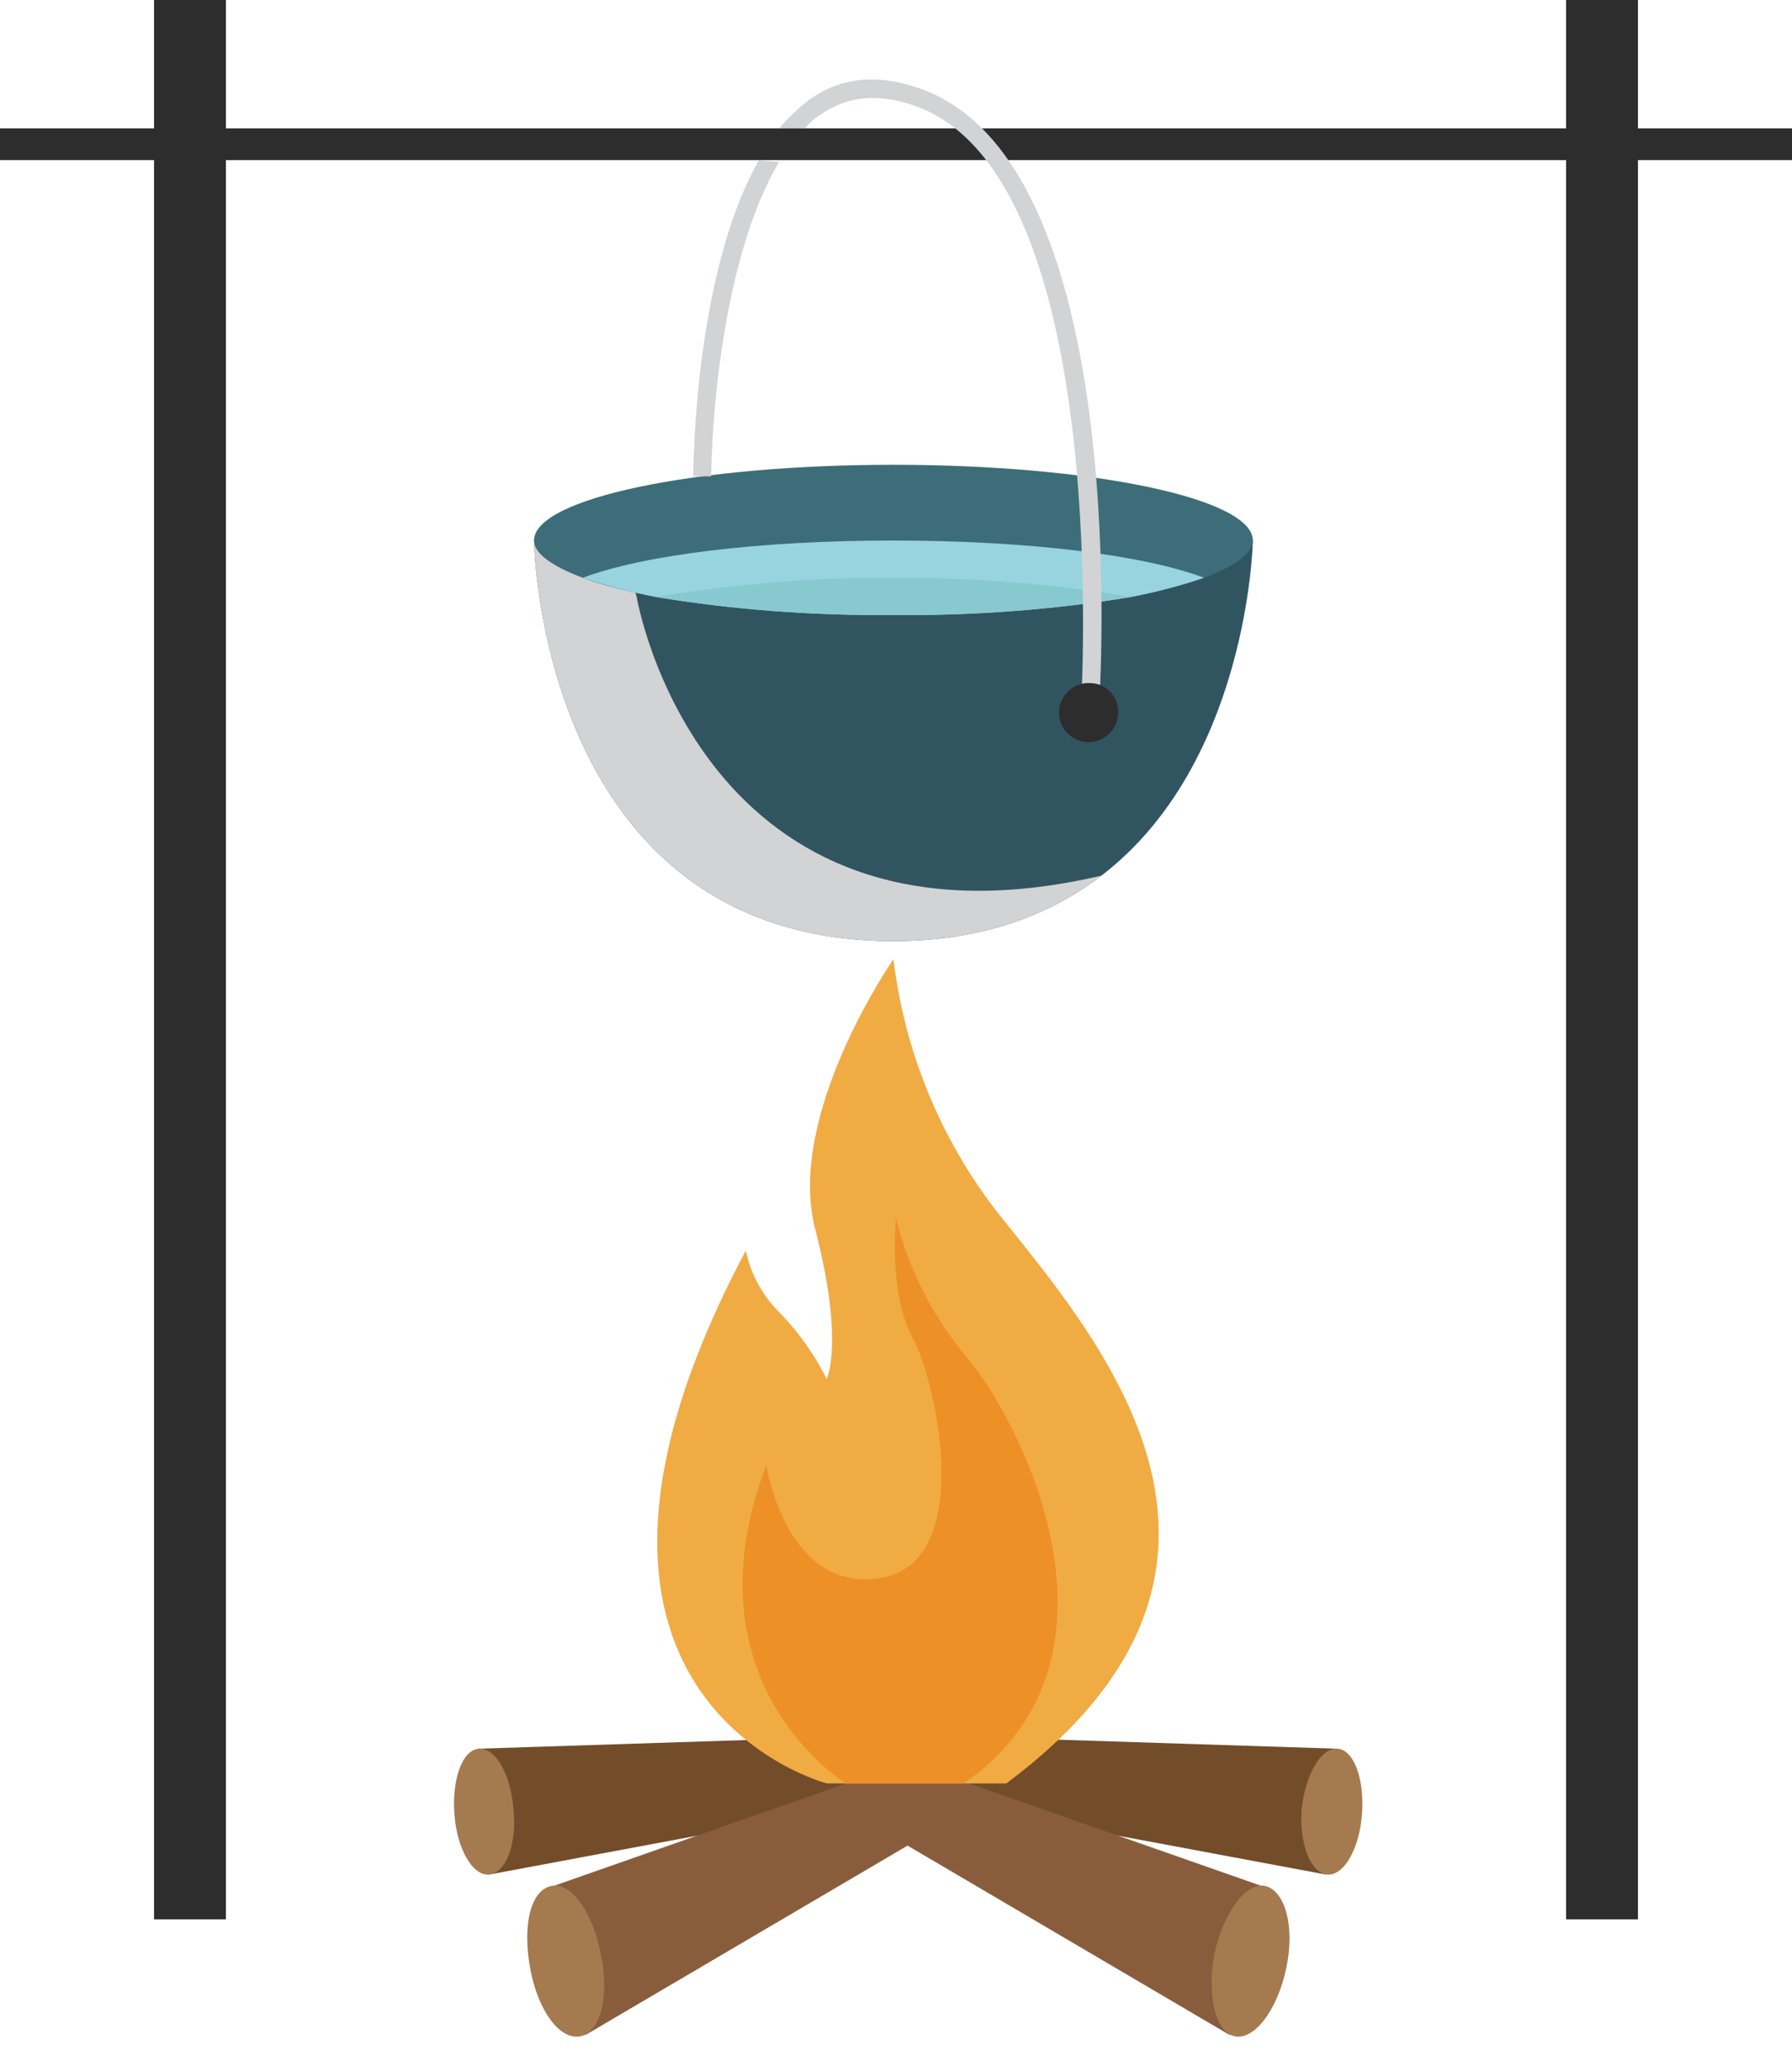 <?xml version="1.0" encoding="utf-8"?>
<!-- Generator: Adobe Illustrator 25.2.1, SVG Export Plug-In . SVG Version: 6.00 Build 0)  -->
<svg version="1.1" id="圖層_1" xmlns="http://www.w3.org/2000/svg" xmlns:xlink="http://www.w3.org/1999/xlink" x="0px" y="0px"
	 viewBox="0 0 139.6 161.4" style="enable-background:new 0 0 139.6 161.4;" xml:space="preserve">
<style type="text/css">
	.st0{fill:#2D2D2D;}
	.st1{fill:#315461;}
	.st2{fill:#D1D3D4;}
	.st3{fill:#3D6D79;}
	.st4{fill:#98D4DF;}
	.st5{fill:#88C9D0;}
	.st6{fill:#734C29;}
	.st7{fill:#A57A4F;}
	.st8{fill:#895D3C;}
	.st9{fill:#F1AB43;}
	.st10{fill:#ED9026;}
</style>
<g>
	<g id="圖層_1_1_">
		<rect x="12" class="st0" width="5.6" height="149.49"/>
		<rect x="122" class="st0" width="5.6" height="149.49"/>
		<rect y="10" class="st0" width="139.6" height="2.47"/>
		<path class="st1" d="M97.6,42.1c0,0-0.3,17.3-11.8,26.1c-3.9,3-9.2,5.1-16.2,5.1c-27.6,0-28-31.2-28-31.2L97.6,42.1z"/>
		<path class="st2" d="M85.8,68.2c-3.9,3-9.2,5.1-16.2,5.1c-27.6,0-28-31.2-28-31.2h6.8l1.2,4.4C49.6,46.5,54.5,75.5,85.8,68.2z"/>
		<path class="st3" d="M97.6,42.1c0,1-1.4,2-3.8,2.9c-4.8,1.8-13.9,2.9-24.2,2.9S50.2,46.8,45.4,45c-2.4-0.9-3.8-1.9-3.8-2.9
			c0-3.3,12.6-5.9,28-5.9S97.6,38.8,97.6,42.1z"/>
		<path class="st4" d="M93.8,45c-1.86,0.63-3.77,1.13-5.7,1.5c-6.12,1-12.3,1.46-18.5,1.4c-6.2,0.06-12.38-0.4-18.5-1.4
			c-1.93-0.37-3.84-0.87-5.7-1.5c4.8-1.8,13.8-2.9,24.2-2.9S89,43.2,93.8,45z"/>
		<path class="st5" d="M88.1,46.5c-6.12,1-12.3,1.46-18.5,1.4c-6.2,0.06-12.38-0.4-18.5-1.4c6.11-1.03,12.3-1.54,18.5-1.5
			C75.8,44.96,81.99,45.47,88.1,46.5z"/>
		<path class="st2" d="M59.1,12.5c-4,7.1-5,18.4-5.1,24.6h0.5c0.3,0,1-0.2,0.1,0h0.8c0.1-6.7,1.4-18,5.3-24.5L59.1,12.5z"/>
		<path class="st2" d="M72.2,7.1c-3.5-1.4-6.6-1.2-9.2,0.7c-0.84,0.65-1.61,1.39-2.3,2.2h2c0.32-0.38,0.69-0.72,1.1-1
			c2.3-1.6,4.8-1.8,7.9-0.6c15.1,6.1,12.5,46.6,12.5,47h1.4C85.7,53.8,88.3,13.6,72.2,7.1z"/>
		<path class="st0" d="M87.1,55.4c0.05,1.27-0.93,2.34-2.2,2.4c-1.27,0.05-2.34-0.93-2.4-2.2c-0.05-1.27,0.93-2.34,2.2-2.4
			c0.07,0,0.13,0,0.2,0C86.12,53.2,87.1,54.18,87.1,55.4z"/>
		<polygon class="st6" points="68.1,135.2 37.2,136.2 38.1,146 68.6,140.3 		"/>
		<path class="st7" d="M40,140.9c0.3,2.7-0.6,5-1.9,5.1s-2.5-2-2.7-4.7s0.6-5,1.9-5.1S39.8,138.2,40,140.9z"/>
		<polygon class="st6" points="73.3,135.2 104.2,136.2 103.3,146 72.8,140.3 		"/>
		<path class="st7" d="M101.4,140.9c-0.2,2.7,0.7,5,2,5.1s2.5-2,2.7-4.7s-0.6-5-1.9-5.1S101.7,138.2,101.4,140.9z"/>
		<polygon class="st8" points="73.9,136.1 42.8,147 45.6,158.5 75.2,141.1 		"/>
		<path class="st7" d="M46.8,152.2c0.7,3.2,0,6.1-1.6,6.4s-3.3-2-3.9-5.3s0-6,1.6-6.4S46.2,149,46.8,152.2z"/>
		<polygon class="st8" points="67.5,136.1 98.6,147 95.8,158.5 66.2,141.1 		"/>
		<path class="st7" d="M94.6,152.2c-0.6,3.2,0.1,6.1,1.6,6.4s3.3-2,4-5.3s-0.1-6-1.6-6.4S95.3,149,94.6,152.2z"/>
		<path class="st9" d="M78.4,138.9h-14c0,0-24.9-6.5-6.3-41.5c0.39,1.87,1.33,3.57,2.7,4.9c1.45,1.51,2.67,3.23,3.6,5.1
			c0,0,1.4-2.8-0.9-11.7s6.1-21,6.1-21c0.91,7.57,3.96,14.71,8.8,20.6C86.6,105.5,100.4,122.5,78.4,138.9z"/>
		<path class="st10" d="M75.1,138.9h-9.2c0,0-12.7-7.7-6.2-24.8c0,0,1.5,10,8.9,8.8s4.4-15.2,2.5-18.7s-1.3-9.3-1.3-9.3
			c0.99,3.97,2.87,7.66,5.5,10.8C79.5,110.6,89,129.2,75.1,138.9z"/>
	</g>
</g>
</svg>
